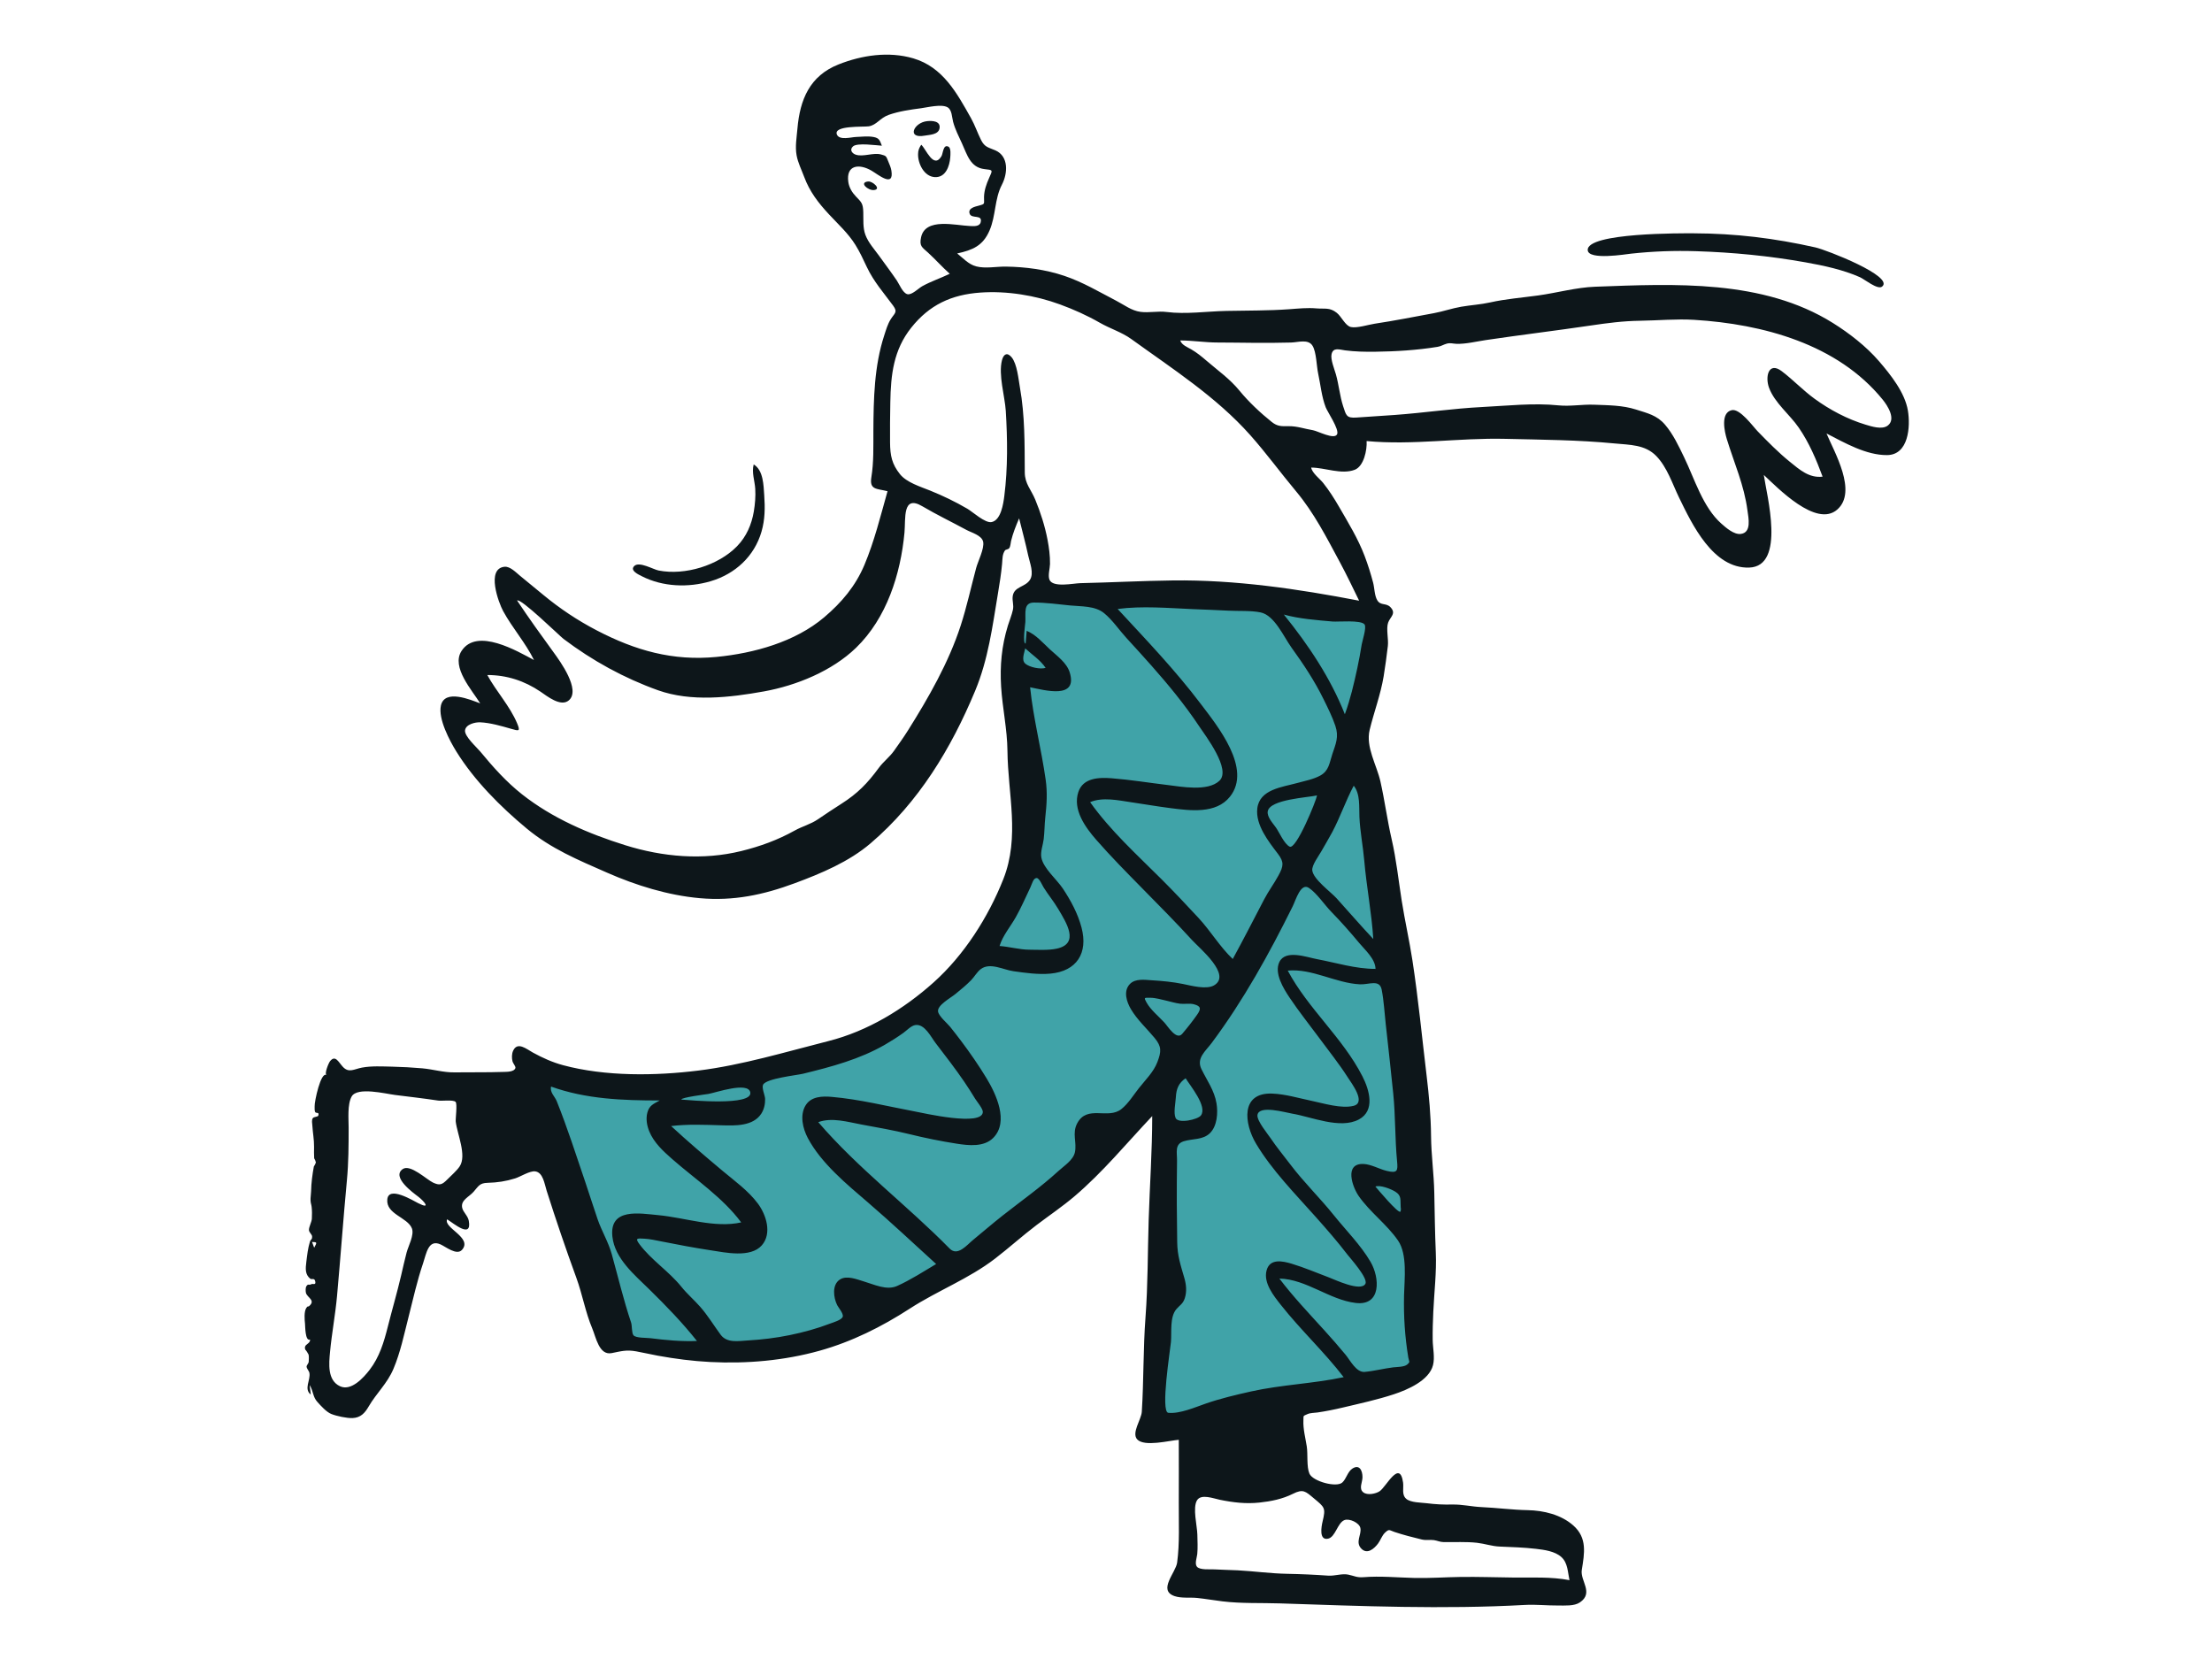 <svg xmlns="http://www.w3.org/2000/svg" viewBox="0 0 1024 768" version="1.1"><g id="react-group-163" stroke="none" stroke-width="1" fill="#FFFFFF00" fill-rule="evenodd"><g id="react-group-164"><rect id="react-rect-166" x="0" y="0" width="1024" height="768"></rect><path d="M653,632.477 C617.539,640.227 582.078,647.977 546.616,655.727 C541.624,656.818 536.632,657.908 531.64,659 C533.125,613.242 534.611,567.485 536.096,521.727 C536.31,515.118 536.525,508.509 536.739,501.901 C528.523,509.093 519.898,515.988 512.036,523.562 C501.972,533.257 492.294,543.293 481.936,552.7 C464.116,568.881 445.396,584.575 424.762,597.069 C402.341,610.644 376.477,619.377 350.443,622.393 C340.853,623.504 332.171,623.232 322.671,622.243 C314.404,621.382 306.138,620.52 297.871,619.659 C294.542,619.312 291.211,618.965 287.881,618.618 C287.077,618.535 284.459,618.723 283.817,618.182 C282.652,617.199 282.044,612.739 281.585,611.321 C279.672,605.423 277.771,599.522 275.882,593.616 C270.748,577.565 265.686,561.491 260.798,545.364 C256.612,531.558 252.211,517.692 249.085,503.597 C248.719,501.945 247.916,499.782 248.052,498.073 C248.249,495.578 247.067,496.103 250.357,496.068 C258.091,495.983 266.269,497.862 274.011,498.412 C281.983,498.977 289.971,499.314 297.963,499.394 C340.285,499.825 388.997,495.238 423.282,467.836 C434.777,458.649 446.324,448.029 455.231,436.218 C467.792,419.563 474.638,397.388 476.306,376.838 C478.182,353.747 474.288,329.931 468.616,307.578 C467.467,303.055 467.726,301.362 468.713,296.629 C469.532,292.7 470.349,288.77 471.168,284.841 C471.396,283.75 471.641,279.166 472.542,278.493 C474.121,277.318 481.732,278.609 483.581,278.632 L506.512,278.919 C521.28,279.103 536.047,279.288 550.815,279.473 C558.484,279.569 566.146,280.767 573.767,281.56 C590.105,283.257 606.443,284.956 622.78,286.653 C626.054,286.994 629.329,287.335 632.603,287.674 C630.505,306.268 628.407,324.861 626.307,343.454 C624.743,357.319 630.2,371.066 633.107,384.619 C639.659,415.152 646.041,446.13 648.47,477.313 C650.756,506.672 650.732,536.346 651.477,565.775 C652.04,588.007 652.552,610.241 653,632.477" id="react-path-167" fill="#40a3a8"></path><g id="react-group-165" transform="translate(141, 25.3)" fill="#0d161a"><path d="M284.005,46.017 C284.005,44.31 284.514,43.115 285.472,41.7 C287.685,43.623 291.151,53.155 294.839,47.001 C295.572,45.777 295.606,41.218 298.121,42.641 C299.304,43.309 298.98,46.526 298.896,47.617 C298.597,51.499 296.835,56.915 291.826,56.694 C286.715,56.469 283.867,50.264 284.005,46.017" id="react-path-168"></path><path d="M287.09,37.489 C278.589,39.057 281.981,31.41 288.207,30.776 C290.515,30.54 294.496,30.664 293.949,34.072 C293.465,37.086 289.336,37.074 287.09,37.489" id="react-path-169"></path><path d="M263.538,62.688 C260.862,62.942 256.452,59.169 260.896,58.709 C262.948,58.497 267.258,62.334 263.538,62.688" id="react-path-170"></path><path d="M730.236,107.401 C728.188,108.968 722.051,103.926 720.044,103.035 C712.232,99.564 703.251,97.645 694.856,96.149 C678.236,93.187 661.201,91.519 644.327,90.988 C634.034,90.664 624.29,91.023 614.11,92.121 C611.575,92.393 594.429,95.255 594.009,90.554 C593.271,82.301 638.629,82.693 642.948,82.707 C662.586,82.774 680.323,84.954 699.397,89.232 C704.558,90.39 736.288,102.766 730.236,107.401" id="react-path-171"></path><path d="M187.982,243.764 C177.653,246.82 165.869,246.403 156.179,241.481 C154.515,240.635 150.468,238.838 152.612,236.727 C154.918,234.456 161.377,238.308 163.892,238.802 C176.098,241.197 191.574,236.451 200.22,227.55 C204.512,223.134 206.934,217.552 207.956,211.539 C208.538,208.111 208.837,204.484 208.627,201.007 C208.406,197.325 206.9,193.366 207.908,189.7 C212.411,192.37 212.464,199.401 212.784,203.94 C213.189,209.665 213.153,215.168 211.546,220.746 C208.237,232.229 199.354,240.4 187.982,243.764" id="react-path-172"></path><path d="M3.446,549.636 C3.774,550.513 4.083,551.333 4.443,552.297 C5.836,549.739 5.836,549.739 3.446,549.636 M16.427,616.448 C21.593,618.835 27.349,612.423 30.099,608.851 C34.683,602.897 36.723,596.035 38.53,588.865 C40.529,580.934 42.839,573.094 44.697,565.126 C45.523,561.573 46.314,558.009 47.243,554.481 C48.012,551.561 50.878,546.359 49.672,543.326 C47.632,538.2 37.613,536.788 38.296,529.912 C38.923,523.593 49.948,530.342 52.595,531.682 C58.642,534.745 55.497,530.879 52.576,528.64 C50.363,526.941 40.067,519.591 45.456,515.884 C48.954,513.477 56.562,520.805 59.461,522.155 C62.505,523.573 63.614,523.201 66.082,520.703 C67.838,518.925 70.448,516.677 71.805,514.638 C75.157,509.598 70.666,499.719 69.976,493.946 C69.822,492.661 70.789,485.619 69.892,484.785 C68.711,483.689 63.658,484.46 61.801,484.182 C55.142,483.18 48.572,482.426 41.902,481.592 C37.496,481.042 24.391,477.724 21.797,482.293 C19.739,485.917 20.398,492.872 20.397,496.747 C20.394,504.901 20.368,512.883 19.597,521.064 C17.911,538.931 16.646,556.788 15.022,574.656 C14.233,583.328 12.601,591.9 11.783,600.572 C11.275,605.948 10.473,613.698 16.427,616.448 M116.743,484.5 C121.634,496.733 125.681,509.337 129.912,521.805 C131.869,527.571 133.674,533.392 135.66,539.146 C137.562,544.658 140.621,549.623 142.19,555.261 C145.152,565.906 147.644,576.479 151.152,586.944 C151.657,588.451 151.361,591.787 152.267,592.853 C153.381,594.162 158.313,593.967 160.06,594.187 C167.204,595.086 174.421,595.779 181.63,595.478 C174.885,586.973 167.319,579.166 159.564,571.561 C152.773,564.903 143.601,557.34 142.496,547.193 C141.025,533.71 155.093,536.42 163.846,537.237 C176.056,538.377 189.896,543.326 202.116,540.583 C193.646,529.129 180.808,520.589 170.176,511.265 C166.029,507.628 161.667,503.632 159.549,498.401 C158.471,495.734 157.934,492.659 158.666,489.828 C159.555,486.391 161.528,485.766 164.389,484.141 C147.425,484.141 130.269,483.536 114.11,477.711 C113.468,480.419 115.834,482.227 116.743,484.5 M192.584,592.553 C195.547,596.581 200.884,595.484 205.277,595.23 C211.726,594.857 218.158,594.073 224.49,592.78 C230.881,591.475 237.293,589.727 243.391,587.385 C244.673,586.893 248.664,585.768 249.134,584.225 C249.56,582.828 247.098,579.963 246.561,578.896 C244.851,575.49 244.003,569.42 247.866,566.989 C251.055,564.983 255.765,566.993 258.982,567.941 C263.747,569.345 269.431,572.181 274.27,570.024 C280.444,567.271 286.558,563.313 292.363,559.846 C281.877,550.318 271.578,540.601 260.825,531.368 C250.975,522.908 239.11,513.172 232.954,501.519 C230.635,497.131 229.134,490.911 231.978,486.34 C234.527,482.241 239.668,482.097 244.001,482.473 C256.874,483.588 269.556,486.786 282.219,489.171 C286.482,489.975 313.907,496.336 313.981,489.416 C313.996,487.923 311.156,484.522 310.429,483.336 C308.782,480.645 307.099,477.982 305.319,475.375 C301.17,469.301 296.661,463.488 292.189,457.652 C289.933,454.708 287.049,448.572 282.73,449.226 C280.76,449.524 278.787,451.717 277.198,452.852 C274.459,454.807 271.62,456.617 268.706,458.299 C256.924,465.094 243.914,468.544 230.805,471.75 C227.833,472.476 213.637,473.938 212.243,476.869 C211.547,478.334 213.15,481.792 213.192,483.376 C213.254,485.762 212.728,488.237 211.418,490.257 C207.615,496.119 199.298,495.811 193.173,495.638 C185.393,495.417 177.427,495.033 169.683,495.983 C177.387,503.112 185.382,509.917 193.424,516.657 C199.092,521.407 205.408,525.906 209.862,531.886 C213.675,537.003 216.512,545.714 211.642,551.228 C206.43,557.129 194.681,554.515 188.07,553.51 C180.363,552.337 172.724,550.901 165.084,549.371 C162.495,548.853 159.822,548.254 157.176,548.116 C154.012,547.95 152.852,547.77 155.044,550.707 C160.491,558.002 168.683,563.247 174.418,570.371 C177.119,573.726 180.268,576.398 183.108,579.618 C186.646,583.63 189.423,588.254 192.584,592.553 M298.604,552.685 C302.327,556.471 306.529,551.088 309.547,548.621 C314.071,544.921 318.488,541.091 323.079,537.473 C331.776,530.62 340.829,524.263 349.005,516.767 C351.582,514.404 355.817,511.759 356.601,508.138 C357.599,503.52 355.2,499.391 357.652,494.748 C362.297,485.951 371.903,493.147 378.168,488.085 C381.386,485.484 383.654,481.711 386.19,478.491 C389.209,474.659 393.064,470.941 394.802,466.325 C396.61,461.526 396.847,459.228 393.482,455.17 C389.855,450.799 385.457,446.806 382.547,441.887 C380.543,438.498 378.907,433.516 382.056,430.236 C384.6,427.587 389.005,428.301 392.297,428.504 C397.091,428.801 401.861,429.248 406.572,430.2 C410.297,430.951 417.409,432.919 420.983,430.875 C429.416,426.054 414.255,413.637 410.897,409.954 C403.394,401.721 395.526,393.833 387.723,385.887 C380.508,378.54 373.223,371.186 366.447,363.426 C361.405,357.649 355.496,349.496 358.2,341.342 C360.392,334.732 367.771,334.523 373.643,334.982 C382.243,335.656 390.801,337.064 399.363,338.086 C405.746,338.848 418.028,341.245 423.473,336.172 C429.101,330.93 417.086,315.355 413.98,310.689 C407.416,300.829 399.853,291.678 392.018,282.813 C388.214,278.507 384.335,274.268 380.454,270.03 C377.086,266.349 373.997,261.712 370.127,258.552 C365.893,255.095 359.571,255.501 354.383,254.981 C348.926,254.432 343.124,253.625 337.639,253.644 C332.643,253.661 333.879,258.472 333.668,262.642 C333.617,263.642 332.271,272.503 333.787,272.643 C333.953,270.669 334.118,268.696 334.284,266.723 C338.55,268.474 341.715,272.242 345.023,275.305 C348.323,278.36 352.804,281.472 354.198,285.965 C358.128,298.65 342.442,294.151 335.869,292.863 C337.348,307.271 341.033,321.276 343.064,335.586 C343.915,341.583 343.568,347.011 342.904,352.974 C342.526,356.373 342.57,359.804 342.156,363.201 C341.827,365.896 340.573,368.977 341.074,371.685 C341.991,376.643 348.249,381.847 351.03,386.042 C354.72,391.607 357.977,397.638 359.683,404.134 C362.766,415.862 357.514,424.293 345.246,425.422 C339.712,425.931 333.588,425.076 328.106,424.294 C323.394,423.622 317.376,420.128 313.078,423.288 C311.318,424.581 310.106,426.873 308.563,428.454 C306.325,430.745 303.81,432.79 301.34,434.822 C299.01,436.737 292.64,440.141 293.267,443.076 C293.74,445.29 297.58,448.45 298.881,450.088 C300.587,452.235 302.28,454.392 303.927,456.586 C308.109,462.157 312.096,467.91 315.704,473.87 C320.07,481.083 326.199,493.968 318.815,501.443 C314.538,505.771 307.436,505.008 301.983,504.156 C294.549,502.994 287.163,501.5 279.862,499.699 C272.551,497.897 265.18,496.64 257.783,495.268 C251.464,494.097 244.115,491.858 237.798,494.175 C256.255,515.664 278.81,532.55 298.604,552.685 M406.278,453.292 C408.651,450.517 411.081,447.435 413.182,444.436 C415.116,441.672 414.958,440.468 411.697,439.607 C409.666,439.071 407.411,439.595 405.34,439.353 C403.184,439.101 401.032,438.408 398.92,437.931 C396.549,437.398 393.887,436.585 391.439,436.591 C388.681,436.598 388.409,436.347 389.795,438.829 C391.696,442.228 395.376,445.2 397.998,448.033 C399.647,449.816 403.594,456.432 406.278,453.292 M403.226,492.257 C404.476,495.004 413.472,492.99 414.92,491.101 C418.083,486.968 409.989,477.348 407.862,473.867 C404.651,475.995 403.54,478.808 403.349,482.522 C403.216,485.094 402.162,489.919 403.226,492.257 M399.84,628.73 C405.215,629.262 412.258,626.161 417.181,624.458 C424,622.101 431.09,620.42 438.125,618.849 C452.255,615.696 466.86,615.256 481.03,612.23 C472.026,600.513 461.138,590.417 451.986,578.825 C448.668,574.622 443.789,568.597 445.329,562.831 C446.838,557.178 452.677,558.428 457.013,559.731 C462.829,561.479 468.449,563.912 474.135,566.032 C476.824,567.033 488.834,572.801 491.055,569.062 C492.554,566.536 484.028,557.133 482.785,555.508 C478.141,549.435 473.101,543.681 468.022,537.972 C458.546,527.32 447.79,516.421 440.46,504.129 C434.966,494.915 433.127,480.372 447.962,480.953 C454.088,481.194 460.329,483.093 466.305,484.342 C471.826,485.495 479.986,488.046 485.619,486.621 C491.552,485.121 484.729,476.267 482.862,473.346 C478.917,467.173 474.283,461.405 469.937,455.511 C465.261,449.169 460.275,442.964 455.904,436.411 C453.184,432.332 448.773,425.218 451.244,420.061 C454.081,414.144 463.823,417.802 468.593,418.7 C477.629,420.401 486.493,423.232 495.775,423.232 C495.682,418.573 490.909,414.478 488.163,411.172 C484.04,406.21 479.796,401.404 475.288,396.786 C472.118,393.538 468.652,388.248 464.943,385.744 C461.149,383.185 458.907,391.278 457.414,394.286 C446.542,416.228 434.657,437.739 419.995,457.421 C417.044,461.383 412.711,464.582 415.188,469.642 C417.764,474.903 421.161,479.508 422.152,485.446 C422.884,489.832 422.5,495.93 419.123,499.263 C415.85,502.491 411.043,501.759 407.001,503.022 C402.708,504.364 403.918,508.17 403.881,511.979 C403.814,518.643 403.733,525.303 403.774,531.966 C403.809,537.889 403.891,543.81 403.962,549.731 C404.036,555.993 405.561,560.432 407.271,566.328 C408.16,569.398 408.466,572.573 407.483,575.659 C406.637,578.311 405.247,578.819 403.617,580.695 C400.442,584.347 401.457,591.288 401.068,595.932 C400.788,599.26 396.139,628.365 399.84,628.73 M413.067,699.931 C414.418,701.629 419.27,701.086 421.163,701.211 C424.759,701.446 428.361,701.447 431.958,701.642 C439.631,702.058 447.206,703.126 454.903,703.262 C461.229,703.373 467.784,703.68 473.863,704.112 C476.86,704.325 480.226,703.027 483.14,703.636 C486.012,704.237 487.109,705.075 490.219,704.826 C497.963,704.206 505.887,704.986 513.645,705.177 C520.822,705.353 528.061,704.81 535.249,704.715 C543.336,704.608 551.441,704.904 559.527,704.986 C568.18,705.075 577.012,704.561 585.555,706.205 C584.764,702.57 584.818,698.287 581.882,695.569 C578.874,692.785 573.888,692.151 570.017,691.698 C564.382,691.036 558.793,690.885 553.169,690.645 C549.655,690.496 546.274,689.305 542.781,688.907 C537.772,688.336 532.38,688.666 527.332,688.585 C525.6,688.557 524.45,687.917 522.862,687.674 C520.996,687.39 519.174,687.867 517.141,687.37 C512.925,686.341 508.625,685.263 504.534,683.888 C502.037,683.049 502.14,682.337 500.093,684.285 C498.81,685.506 498.023,687.817 496.94,689.253 C495.153,691.624 491.952,694.461 489.195,691.607 C486.273,688.582 489.404,685.189 488.755,682.05 C488.254,679.625 483.649,677.497 481.349,678.412 C478.166,679.676 477.224,686.25 473.816,686.995 C469.531,687.93 470.688,681.445 471.269,679.031 C472.788,672.712 472.245,672.506 467.2,668.299 C463.353,665.091 462.279,663.839 457.507,666.237 C452.699,668.652 447.447,669.702 442.087,670.279 C435.756,670.963 429.85,670.249 423.655,668.982 C420.739,668.387 415.057,666.149 413.152,669.211 C411.005,672.662 413.214,681.113 413.292,685.107 C413.351,688.083 413.532,691.146 413.248,694.116 C413.101,695.649 411.975,698.558 413.067,699.931 M490.726,609.791 C495.177,609.404 499.537,608.224 503.975,607.687 C505.592,607.492 509.065,607.55 510.402,606.406 C512.038,605.005 511.271,605.143 510.938,603.108 C509.35,593.429 508.744,584.057 508.978,574.221 C509.153,566.861 510.589,555.41 506.204,549.008 C501.036,541.465 493.182,535.884 487.941,528.316 C485.105,524.224 481.15,513.237 490.125,513.531 C493.696,513.648 497.511,515.912 500.977,516.75 C505.884,517.937 506.183,516.746 505.749,512.298 C504.731,501.861 505.034,491.379 503.969,480.938 C502.874,470.204 501.7,459.463 500.495,448.739 C499.908,443.528 499.641,438.011 498.63,432.878 C497.647,427.888 492.801,430.573 488.561,430.37 C477.334,429.832 466.42,422.947 455.137,424.025 C464.544,441.676 480.587,455.084 489.714,472.97 C492.868,479.15 495.805,488.819 488.027,492.947 C479.358,497.546 466.127,491.718 457.208,490.237 C454.086,489.72 441.687,486.095 441.111,490.924 C440.8,493.525 445.847,499.605 447.109,501.484 C449.983,505.766 453.294,509.738 456.403,513.847 C462.614,522.054 470.003,529.196 476.444,537.23 C482.062,544.236 488.956,551.102 493.484,558.874 C497.734,566.169 498.553,579.315 486.602,577.878 C474.369,576.408 463.728,566.863 451.258,566.582 C457.632,574.983 464.906,582.631 471.98,590.431 C475.384,594.184 478.725,597.988 481.952,601.896 C484.018,604.397 486.854,610.127 490.726,609.791 M507.422,533.657 C507.152,530.163 507.998,528.211 504.826,526.297 C502.781,525.064 497.952,523.147 495.712,523.995 C496.558,524.978 506.241,536.557 507.276,535.624 C507.534,534.994 507.583,534.338 507.422,533.657 M490.541,372.971 C489.959,366.252 488.606,359.607 488.315,352.863 C488.118,348.303 488.768,342.236 485.68,338.433 C481.944,345.425 479.431,352.988 475.698,359.985 C474.1,362.978 472.319,365.869 470.666,368.831 C469.538,370.855 466.227,375.203 466.488,377.617 C466.932,381.738 475.124,387.645 477.777,390.587 C483.43,396.859 488.964,403.24 494.739,409.401 C493.959,397.191 491.595,385.154 490.541,372.971 M490.702,263.785 C489.141,261.594 478.26,262.63 475.911,262.421 C468.52,261.767 460.488,261.185 453.335,259.199 C464.692,273.254 474.898,288.469 481.571,305.344 C484.102,298.449 485.769,291.272 487.316,284.102 C488.102,280.455 488.777,276.794 489.363,273.109 C489.628,271.443 491.712,265.205 490.702,263.785 M456.02,366.636 C459.062,368.155 468.288,345.442 468.697,342.925 C464.322,343.925 446.903,344.741 445.88,350.261 C445.402,352.84 448.379,355.953 449.681,357.818 C451.274,360.102 453.504,365.382 456.02,366.636 M428.378,343.518 C421.936,351.591 409.912,349.959 400.919,348.812 C394.828,348.034 388.794,346.987 382.722,346.092 C376.73,345.208 369.462,343.573 363.65,346.041 C373.074,359.291 385.206,370.247 396.661,381.674 C402.532,387.533 408.205,393.586 413.851,399.662 C419.388,405.623 423.804,413.125 429.678,418.649 C434.663,409.542 439.381,400.298 444.187,391.096 C446.205,387.231 448.803,383.751 450.875,379.931 C453.158,375.722 453.509,373.785 450.596,369.971 C446.26,364.292 440.165,356.602 441.037,348.975 C442.054,340.071 452.632,339.093 459.558,337.172 C463.038,336.208 467.034,335.475 470.216,333.718 C474.258,331.484 474.44,327.796 475.777,323.794 C477.396,318.95 478.88,315.803 477.172,310.708 C475.749,306.469 473.621,302.26 471.655,298.254 C467.521,289.832 462.353,282.078 456.873,274.485 C453.271,269.495 449.023,259.538 442.581,258.205 C438.01,257.259 432.242,257.648 427.553,257.389 C422.087,257.087 416.614,256.917 411.145,256.68 C399.81,256.19 387.672,255.118 376.393,256.613 C389.676,270.976 403.103,284.981 414.919,300.625 C422.529,310.7 438.763,330.501 428.378,343.518 M479.213,234.855 C473.054,223.43 467.333,212.132 458.992,202.154 C451.778,193.525 445.235,184.522 437.748,176.096 C422.042,158.418 401.658,145.353 382.654,131.618 C378.355,128.509 372.853,126.815 368.135,124.105 C362.297,120.751 356.042,117.953 349.724,115.635 C338.263,111.431 325.103,109.285 312.897,110.139 C299.408,111.081 289.231,115.848 280.857,126.371 C272.646,136.685 271.374,148.07 271.152,161.034 C271.047,167.194 270.97,173.389 271.03,179.55 C271.09,185.648 271.882,189.502 275.615,194.199 C278.689,198.065 285.165,200.017 289.583,201.804 C295.594,204.234 301.22,206.944 306.828,210.213 C309.254,211.628 315.015,216.951 318.008,216.386 C322.417,215.553 323.497,207.727 323.935,204.254 C325.577,191.262 325.402,177.977 324.606,164.921 C324.199,158.236 321.09,148.192 322.852,141.427 C323.583,138.616 325.253,137.62 327.316,140.101 C329.867,143.171 330.495,150.375 331.153,154.077 C333.476,167.116 333.322,180.224 333.398,193.409 C333.428,198.648 336.352,201.365 338.269,206.033 C340.721,212.001 342.727,218.229 343.935,224.571 C344.637,228.252 345.133,232.002 345.08,235.757 C345.051,237.819 344.035,241.099 344.827,243.058 C346.364,246.859 355.906,244.733 359.104,244.662 C373.361,244.345 387.577,243.585 401.855,243.402 C430.761,243.03 459.873,247.325 488.181,252.778 C485.249,246.776 482.384,240.738 479.213,234.855 M466.79,173.857 C469.055,174.228 476.663,178.388 477.978,175.75 C479.1,173.496 473.547,165.424 472.718,163.274 C470.791,158.282 470.325,152.709 469.19,147.497 C468.476,144.213 468.408,137.723 466.631,134.797 C464.646,131.525 460.016,133.168 456.73,133.266 C451.125,133.433 445.464,133.43 439.856,133.411 C434.152,133.39 428.452,133.242 422.747,133.259 C416.917,133.276 411.158,132.308 405.372,132.308 C406.021,134.404 408.734,135.427 410.438,136.413 C413.063,137.934 415.272,139.74 417.574,141.725 C422.965,146.372 428.342,150.088 432.863,155.633 C436.949,160.645 442.655,166.005 447.727,170.036 C450.443,172.193 452.3,172.02 455.591,171.991 C459.527,171.957 462.949,173.229 466.79,173.857 M480.756,162.689 C482.172,167.028 482.305,168.303 486.898,167.995 C492.801,167.597 498.719,167.227 504.632,166.799 C518.122,165.823 531.624,163.807 545.116,163.126 C556.619,162.546 569.04,161.157 580.47,162.355 C585.806,162.914 591.492,161.838 596.932,162.052 C603.5,162.31 610.13,162.282 616.414,164.304 C621.651,165.991 626.027,166.903 629.768,171.266 C633.539,175.659 636.113,181.197 638.619,186.367 C643.478,196.39 647.282,209.477 655.83,217.068 C657.989,218.985 661.676,222.24 664.817,221.879 C669.986,221.285 668.401,214.439 667.946,210.966 C666.417,199.263 661.823,189.149 658.394,177.973 C657.37,174.631 655.34,165.807 660.647,164.577 C664.467,163.691 670.467,172.095 672.661,174.352 C677.494,179.323 682.224,184.146 687.627,188.522 C692.087,192.134 696.571,196.126 702.735,195.351 C699.785,187.393 696.53,179.688 691.698,172.666 C687.55,166.639 680.559,161.214 677.967,154.281 C676.014,149.061 677.743,141.938 683.815,146.531 C689.089,150.52 693.654,155.4 699.044,159.317 C706.119,164.456 714.148,168.716 722.534,171.258 C725.308,172.098 730.231,173.727 732.89,171.721 C736.856,168.73 732.811,162.488 730.585,159.738 C709.707,133.953 674.989,124.706 643.31,122.762 C635.053,122.256 626.465,123.069 618.175,123.187 C610.308,123.296 603.008,124.26 595.234,125.41 C579.097,127.798 562.926,129.739 546.858,132.125 C542.557,132.763 537.454,134.028 533.171,133.862 C531.407,133.793 530.49,133.32 528.731,133.791 C527.23,134.194 526.15,134.999 524.476,135.269 C514.955,136.805 505.264,137.404 495.616,137.527 C490.975,137.585 486.287,137.497 481.681,136.89 C478.969,136.532 476.191,135.404 475.427,138.626 C474.85,141.057 476.773,145.66 477.434,148.001 C478.783,152.785 479.246,158.055 480.756,162.689 M308.154,79.339 C309.777,79.4 312.451,79.644 312.978,77.615 C313.972,73.794 308.865,76.126 307.919,73.721 C306.865,71.042 310.46,70.349 312.046,69.917 C315.279,69.033 314.448,69.222 314.535,65.865 C314.617,62.767 315.617,59.946 316.873,57.141 C318.619,53.243 318.709,53.44 314.792,52.992 C308.202,52.239 306.764,46.417 304.326,41.09 C302.822,37.803 301.155,34.597 300.219,31.085 C299.65,28.955 299.729,25.569 297.648,24.369 C294.837,22.747 288.292,24.424 285.33,24.813 C280.381,25.464 275.176,26.202 270.441,27.864 C266.382,29.288 264.837,32.593 261.177,33.178 C258.811,33.555 244.573,32.663 246.443,37.027 C247.608,39.746 253.106,38.193 255.132,38.111 C257.72,38.008 260.874,37.623 263.439,38.129 C266.003,38.635 266.243,39.595 267.244,42.148 C264.842,42.028 255.856,40.685 253.893,42.453 C252.151,44.02 253.437,45.739 255.189,46.315 C258.607,47.44 263.227,45.257 266.815,46.196 C269.368,46.864 269.191,46.954 270.243,49.519 C270.791,50.857 271.416,52.226 271.648,53.665 C272.967,61.793 265.515,55.483 262.416,53.683 C256.748,50.39 250.604,51.005 251.704,58.917 C252.068,61.535 253.479,63.826 255.291,65.714 C257.845,68.374 258.507,68.876 258.638,72.897 C258.751,76.356 258.38,80.057 259.604,83.379 C260.954,87.037 263.829,90.155 266.074,93.277 C268.771,97.028 271.561,100.734 274.163,104.552 C275.284,106.197 276.884,110.338 279.043,110.886 C281.077,111.401 284.229,108.138 285.913,107.204 C289.995,104.939 294.478,103.466 298.674,101.439 C295.158,98.312 292.028,94.765 288.585,91.624 C285.896,89.171 284.504,88.704 285.391,84.563 C287.381,75.272 301.355,79.084 308.154,79.339 M255.288,274.578 C244.176,285.34 227.654,292.068 212.624,294.777 C196.879,297.614 178.925,299.716 163.587,294.229 C147.861,288.603 133.156,280.513 119.842,270.447 C118.205,269.209 99.866,251.299 98.389,252.712 C103.837,260.872 109.554,268.83 115.329,276.758 C118.166,280.653 127.977,294.059 122.336,298.908 C118.599,302.121 112.244,296.945 109.176,294.87 C101.791,289.873 93.564,287.183 84.587,287.183 C88.735,294.798 95.039,301.542 98.412,309.585 C100.005,313.386 99.194,313.111 95.594,312.078 C91.089,310.786 85.98,309.29 81.279,309.078 C79.093,308.979 74.654,309.941 74.284,312.797 C73.931,315.529 79.729,320.682 81.347,322.638 C87.278,329.812 93.323,336.619 100.655,342.402 C114.73,353.503 131.438,360.661 148.444,365.977 C165.817,371.408 184.385,373.044 202.146,368.673 C210.945,366.507 219.017,363.568 226.899,359.183 C230.467,357.198 234.22,356.299 237.652,353.965 C241.217,351.542 244.83,349.124 248.469,346.817 C255.964,342.067 260.609,337.288 265.839,330.149 C267.942,327.278 270.829,325.149 272.833,322.322 C275.042,319.208 277.314,316.035 279.374,312.757 C288.871,297.64 298.176,281.389 303.712,264.346 C306.567,255.559 308.506,246.52 310.901,237.605 C311.725,234.537 314.767,228.636 314.132,225.52 C313.519,222.515 308.764,221.295 306.41,220.02 C299.537,216.301 292.641,212.999 285.934,209.044 C276.67,203.578 278.311,214.784 277.71,221.254 C275.927,240.49 269.465,260.845 255.288,274.578 M333.651,281.931 C335.606,283.606 340.552,284.647 343.053,283.882 C340.588,280.208 336.789,277.798 333.592,274.843 C333.244,276.874 331.699,280.257 333.651,281.931 M321.722,412.626 C326.221,412.954 330.917,414.305 335.378,414.341 C339.357,414.373 344.392,414.697 348.259,413.842 C358.926,411.483 352.619,401.829 348.907,395.529 C346.853,392.045 344.257,388.927 342.117,385.503 C341.6,384.678 340.166,381.31 339.021,381.197 C337.336,381.029 336.812,383.793 336,385.484 C333.802,390.064 331.771,394.796 329.277,399.226 C326.769,403.679 323.266,407.675 321.722,412.626 M206.328,480.409 C205.406,475.286 190.419,480.49 187.028,481.101 C186.055,481.276 174.313,482.707 174.419,483.728 C178.305,484.016 207.475,486.787 206.328,480.409 M2.523,594.802 C0.227,595.801 0.308,588.493 0.202,587.523 C-0.012,585.569 -0.281,582.052 0.712,580.335 C1.441,579.077 1.655,579.716 2.046,579.385 C5.252,576.666 1.381,575.503 0.66,573.336 C0.438,572.67 0.417,570.834 0.749,570.278 C1.695,568.684 1.957,569.876 3.082,569.208 C3.836,568.761 5.366,569.866 4.923,567.826 C4.558,566.141 3.27,567.175 2.625,566.648 C0.172,564.643 0.422,562.011 0.815,558.807 C1.188,555.763 1.548,552.505 2.444,549.623 C2.903,548.144 3.53,548.811 3.48,547.064 C3.454,546.153 2.069,545.252 2.023,544.106 C1.968,542.681 3.289,540.394 3.363,538.892 C3.461,536.921 3.479,535.207 3.259,533.343 C3.124,532.201 2.822,531.786 2.759,530.396 C2.7,529.086 2.987,527.552 3.014,526.188 C3.092,522.313 3.609,518.42 4.289,514.714 C4.689,514.133 5.003,513.509 5.234,512.84 C5.075,512.145 4.809,511.495 4.437,510.887 C4.334,509.115 4.368,507.386 4.389,505.589 C4.429,502.256 3.793,499.092 3.598,495.806 C3.541,494.83 3.157,493.203 3.835,492.301 C4.352,491.614 6.159,491.783 6.357,491.122 C6.928,489.23 5.219,490.359 4.849,489.401 C4.552,488.634 4.703,487.623 4.654,486.851 C4.517,484.762 7.522,470.572 10.125,472.417 C9.088,471.681 11.123,466.795 11.784,465.968 C14.238,462.893 15.703,466.376 17.694,468.538 C20.479,471.565 22.904,469.618 26.522,468.935 C31.002,468.091 35.924,468.388 40.465,468.486 C45.12,468.587 49.841,468.849 54.477,469.259 C59.469,469.701 64.304,471.209 69.346,471.134 C76.819,471.022 84.39,471.196 91.856,470.929 C93.351,470.875 96.967,471.031 97.593,469.131 C97.829,468.417 96.481,466.918 96.278,466.13 C95.886,464.619 95.859,462.634 96.525,461.154 C98.538,456.69 102.727,460.335 105.678,461.957 C110.124,464.401 114.731,466.481 119.642,467.803 C139.227,473.072 162.332,472.778 182.331,470.29 C202.639,467.764 222.715,461.649 242.515,456.641 C260.594,452.068 277.28,441.927 291.157,429.52 C305.303,416.872 316.467,399.331 323.454,381.721 C331.239,362.103 325.576,342.351 325.378,322.286 C325.28,312.279 323.054,302.512 322.444,292.537 C321.853,282.863 322.681,273.784 325.582,264.315 C326.322,261.903 327.362,259.48 327.901,257.012 C328.4,254.726 327.517,252.892 327.81,250.737 C328.44,246.124 333.539,246.592 335.769,243.162 C337.788,240.056 335.708,235.223 334.993,231.893 C333.75,226.111 332.205,220.399 330.783,214.659 C329.315,218.076 327.944,221.486 327.057,225.107 C326.829,226.035 326.808,227.673 326.174,228.497 C325.715,229.094 324.556,229.016 324.193,229.566 C322.969,231.42 323.11,233.279 322.898,235.664 C322.485,240.289 321.737,244.863 320.977,249.439 C318.421,264.814 316.475,279.968 310.435,294.481 C299.303,321.228 284.267,346.116 262.031,365.088 C251.954,373.685 239.139,379.031 226.942,383.562 C212.394,388.965 198.555,391.893 182.937,390.491 C168.198,389.168 153.467,384.591 139.966,378.656 C126.668,372.81 114.183,367.665 102.829,358.247 C90.697,348.183 78.58,336.035 70.235,322.567 C67.192,317.654 61.774,307.521 63.102,301.369 C64.805,293.481 76.922,298.683 81.298,300.317 C77.616,294.289 67.759,283.556 72.66,276.039 C79.813,265.068 98.536,276.179 106.203,280.245 C102.252,272.207 96.213,265.455 91.933,257.612 C89.813,253.727 83.951,237.925 92.563,237.069 C95.17,236.81 97.938,239.787 99.78,241.279 C103.355,244.178 106.902,247.109 110.448,250.043 C118.198,256.456 126.378,261.91 135.304,266.553 C153.167,275.846 170.446,280.781 190.735,278.805 C208.021,277.122 227.083,271.868 240.526,260.471 C248.598,253.628 255.016,246.057 259.162,236.223 C263.741,225.362 266.66,213.433 269.863,202.102 C264.898,200.823 261.418,201.565 262.376,195.658 C263.525,188.577 263.272,181.412 263.314,174.226 C263.402,159.327 263.677,144.265 268.337,129.969 C269.166,127.424 269.897,124.802 271.326,122.512 C273.088,119.687 274.724,119.266 272.455,116.186 C268.089,110.257 263.553,105.188 260.314,98.375 C258.629,94.831 257.065,91.359 254.989,88.047 C251.584,82.615 247.132,78.629 242.763,73.924 C237.747,68.523 233.818,63.429 231.24,56.492 C230.035,53.254 228.393,50.032 227.77,46.612 C227.028,42.533 227.799,38.361 228.151,34.281 C229.315,20.744 233.861,9.82 247.17,4.531 C257.985,0.233 270.418,-1.618 281.757,1.705 C295.475,5.728 301.977,17.765 308.51,29.414 C310.353,32.699 311.487,36.174 313.158,39.508 C314.871,42.926 316.648,42.931 319.803,44.318 C326.057,47.066 325.527,54.991 322.812,60.2 C319.362,66.82 320.06,74.49 317.087,81.4 C314.042,88.477 309.316,90.448 302.109,92.034 C304.857,94.217 307.362,97.07 310.864,98.003 C315.115,99.135 320.265,98.055 324.666,98.118 C333.802,98.246 343.041,99.484 351.723,102.405 C360.249,105.273 367.891,109.862 375.817,113.969 C379.44,115.847 382.819,118.525 386.959,119.07 C390.976,119.599 395.022,118.609 399.062,119.128 C407.92,120.267 417.631,118.831 426.665,118.634 C436.394,118.422 446.158,118.558 455.868,117.846 C460.063,117.539 464.206,117.097 468.415,117.463 C472.24,117.795 474.521,116.894 477.828,119.512 C480.026,121.252 481.779,125.511 484.369,126.091 C487.131,126.71 492.572,124.979 495.299,124.568 C504.469,123.185 513.711,121.356 522.824,119.67 C527.094,118.88 531.119,117.44 535.426,116.696 C539.871,115.928 544.487,115.679 548.878,114.69 C555.984,113.091 563.657,112.496 571.066,111.474 C579.742,110.277 588.666,107.754 597.411,107.435 C634.018,106.099 675.049,103.926 707.508,124.223 C715.128,128.989 722.96,135.074 728.831,141.892 C734.224,148.155 740.847,156.44 742.223,164.786 C743.452,172.235 742.555,185.285 732.595,185.376 C722.882,185.464 712.901,179.665 704.544,175.371 C708.113,183.928 718.962,202.258 709.545,210.568 C699.827,219.144 681.935,200.536 675.517,194.562 C676.785,203.706 685.842,236.936 668.704,237.451 C651.976,237.952 642.272,217.333 636.312,205.092 C633.167,198.629 630.819,191.036 625.712,185.776 C620.576,180.489 613.456,180.664 606.505,179.988 C589.609,178.345 572.806,178.259 555.812,177.852 C534.304,177.338 513.181,180.882 491.645,178.88 C491.917,183.033 490.34,190.591 486.133,192.181 C479.934,194.525 472.332,191.156 465.986,191.156 C466.412,193.696 470.027,196.371 471.55,198.287 C474.279,201.723 476.628,205.408 478.824,209.202 C483.114,216.612 487.677,224.034 490.722,232.067 C492.254,236.107 493.563,240.275 494.666,244.452 C495.3,246.854 495.289,250.444 496.575,252.567 C498.172,255.206 500.626,253.683 502.65,255.752 C505.567,258.737 502.522,260.308 501.603,262.939 C500.606,265.785 501.858,270.607 501.478,273.736 C500.909,278.435 500.306,283.166 499.526,287.834 C498.101,296.366 495.077,304.257 493.054,312.587 C491.134,320.487 496.331,328.842 498.045,336.485 C500.037,345.357 501.192,354.331 503.237,363.186 C505.396,372.534 506.397,382.161 507.886,391.631 C509.34,400.883 511.433,410.022 512.854,419.28 C515.561,436.924 517.281,454.891 519.415,472.605 C520.534,481.891 521.394,491.298 521.477,500.657 C521.554,509.419 522.79,517.977 522.971,526.723 C523.162,535.994 523.271,545.271 523.672,554.535 C524.067,563.697 522.931,572.821 522.515,581.97 C522.317,586.331 522.171,590.699 522.236,595.064 C522.289,598.749 523.3,603.061 522.386,606.667 C520.581,613.796 510.548,618.078 504.25,620.152 C496.551,622.689 488.424,624.441 480.541,626.314 C476.702,627.227 472.813,628.004 468.908,628.577 C467.39,628.801 465.63,628.71 464.213,629.356 C462.077,630.328 462.498,629.838 462.385,632.267 C462.202,636.193 463.351,640.491 463.95,644.338 C464.5,647.88 463.799,653.705 465.168,656.88 C466.726,660.491 477.705,663.448 480.391,660.999 C482.286,659.271 482.828,656.006 485.06,654.551 C488.275,652.454 489.752,655.392 489.736,658.546 C489.724,660.923 487.926,663.791 490.088,665.528 C491.961,667.033 495.912,666.245 497.722,665.006 C500.738,662.94 506.996,650.154 508.527,661.029 C508.887,663.591 507.782,666.575 509.954,668.52 C511.99,670.343 516.898,670.261 519.466,670.586 C523.564,671.106 527.151,671.279 531.288,671.19 C535.906,671.091 540.269,672.175 544.808,672.379 C551.882,672.697 558.98,673.654 566.213,673.794 C573.598,673.938 581.645,675.866 587.324,680.877 C593.845,686.629 592.503,693.74 591.259,701.445 C590.438,706.541 596.938,712.045 590.377,716.5 C587.745,718.287 583.373,717.911 580.347,717.937 C575.175,717.985 570.06,717.383 564.882,717.671 C527.167,719.771 489.306,718.206 451.599,716.961 C442.79,716.672 433.64,717.076 424.906,716.011 C421.015,715.537 417.153,714.86 413.253,714.442 C409.917,714.086 405.934,714.674 402.748,713.59 C394.859,710.907 403.301,702.743 403.93,698.08 C405.152,689.029 404.634,679.438 404.693,670.317 C404.755,660.621 404.693,650.925 404.693,641.229 C400.498,641.52 388.726,644.628 385.437,641.027 C382.719,638.05 387.345,631.834 387.572,628.259 C388.497,613.69 388.185,599.105 389.284,584.522 C390.418,569.483 390.278,554.578 390.75,539.537 C391.254,523.47 392.394,507.461 392.394,491.371 C380.657,503.797 369.447,517.442 356.396,528.519 C350.806,533.264 344.717,537.368 338.879,541.793 C332.301,546.777 326.177,552.322 319.637,557.353 C307.471,566.714 293.004,572.186 280.15,580.508 C267.158,588.922 253.293,595.851 238.335,600.015 C221.984,604.568 204.645,606.081 187.725,605.208 C179.607,604.79 171.53,603.747 163.535,602.289 C160.202,601.68 156.903,600.886 153.569,600.29 C148.853,599.444 146.555,600.234 142.14,601.097 C136.339,602.232 134.894,593.757 133.174,589.684 C130.002,582.169 128.629,573.958 125.822,566.272 C120.914,552.832 116.391,539.543 112.048,525.875 C111.062,522.773 110.406,517.395 106.708,516.958 C104.212,516.663 99.913,519.448 97.466,520.217 C93.211,521.553 89.178,522.153 84.746,522.263 C81.011,522.355 80.565,523.755 78.23,526.413 C76.089,528.85 72.224,530.247 72.951,533.785 C73.381,535.879 75.606,537.497 76.022,539.863 C77.514,548.356 68.989,541.013 65.992,539.158 C64.177,543.161 77.89,547.607 72.893,553.275 C70.446,556.05 65.344,551.834 62.909,550.756 C57.23,548.242 56.367,555.079 54.854,559.51 C52.079,567.643 50.221,576.178 48.094,584.5 C46.045,592.519 44.379,600.714 41.146,608.369 C38.265,615.192 33.247,619.646 29.664,625.808 C27.9,628.839 25.953,631.023 22.141,631.167 C19.562,631.265 14.792,630.25 12.356,629.267 C10.056,628.338 7.562,625.51 5.954,623.735 C3.721,621.271 4.162,618.889 2.354,615.873 C2.432,617.388 2.77,618.796 2.851,620.276 C-0.449,617.677 2.841,613.592 2.242,610.298 C2.053,609.254 0.978,608.38 0.917,607.286 C0.89,606.837 1.848,605.806 1.913,605.181 C1.989,604.441 2.049,602.292 1.839,601.743 C1.687,601.348 0.417,599.339 0.445,599.703 C0.426,599.437 -0.023,599.018 0.218,598.14 C0.582,596.814 2.691,596.578 2.523,594.802" id="react-path-173"></path></g></g></g></svg>